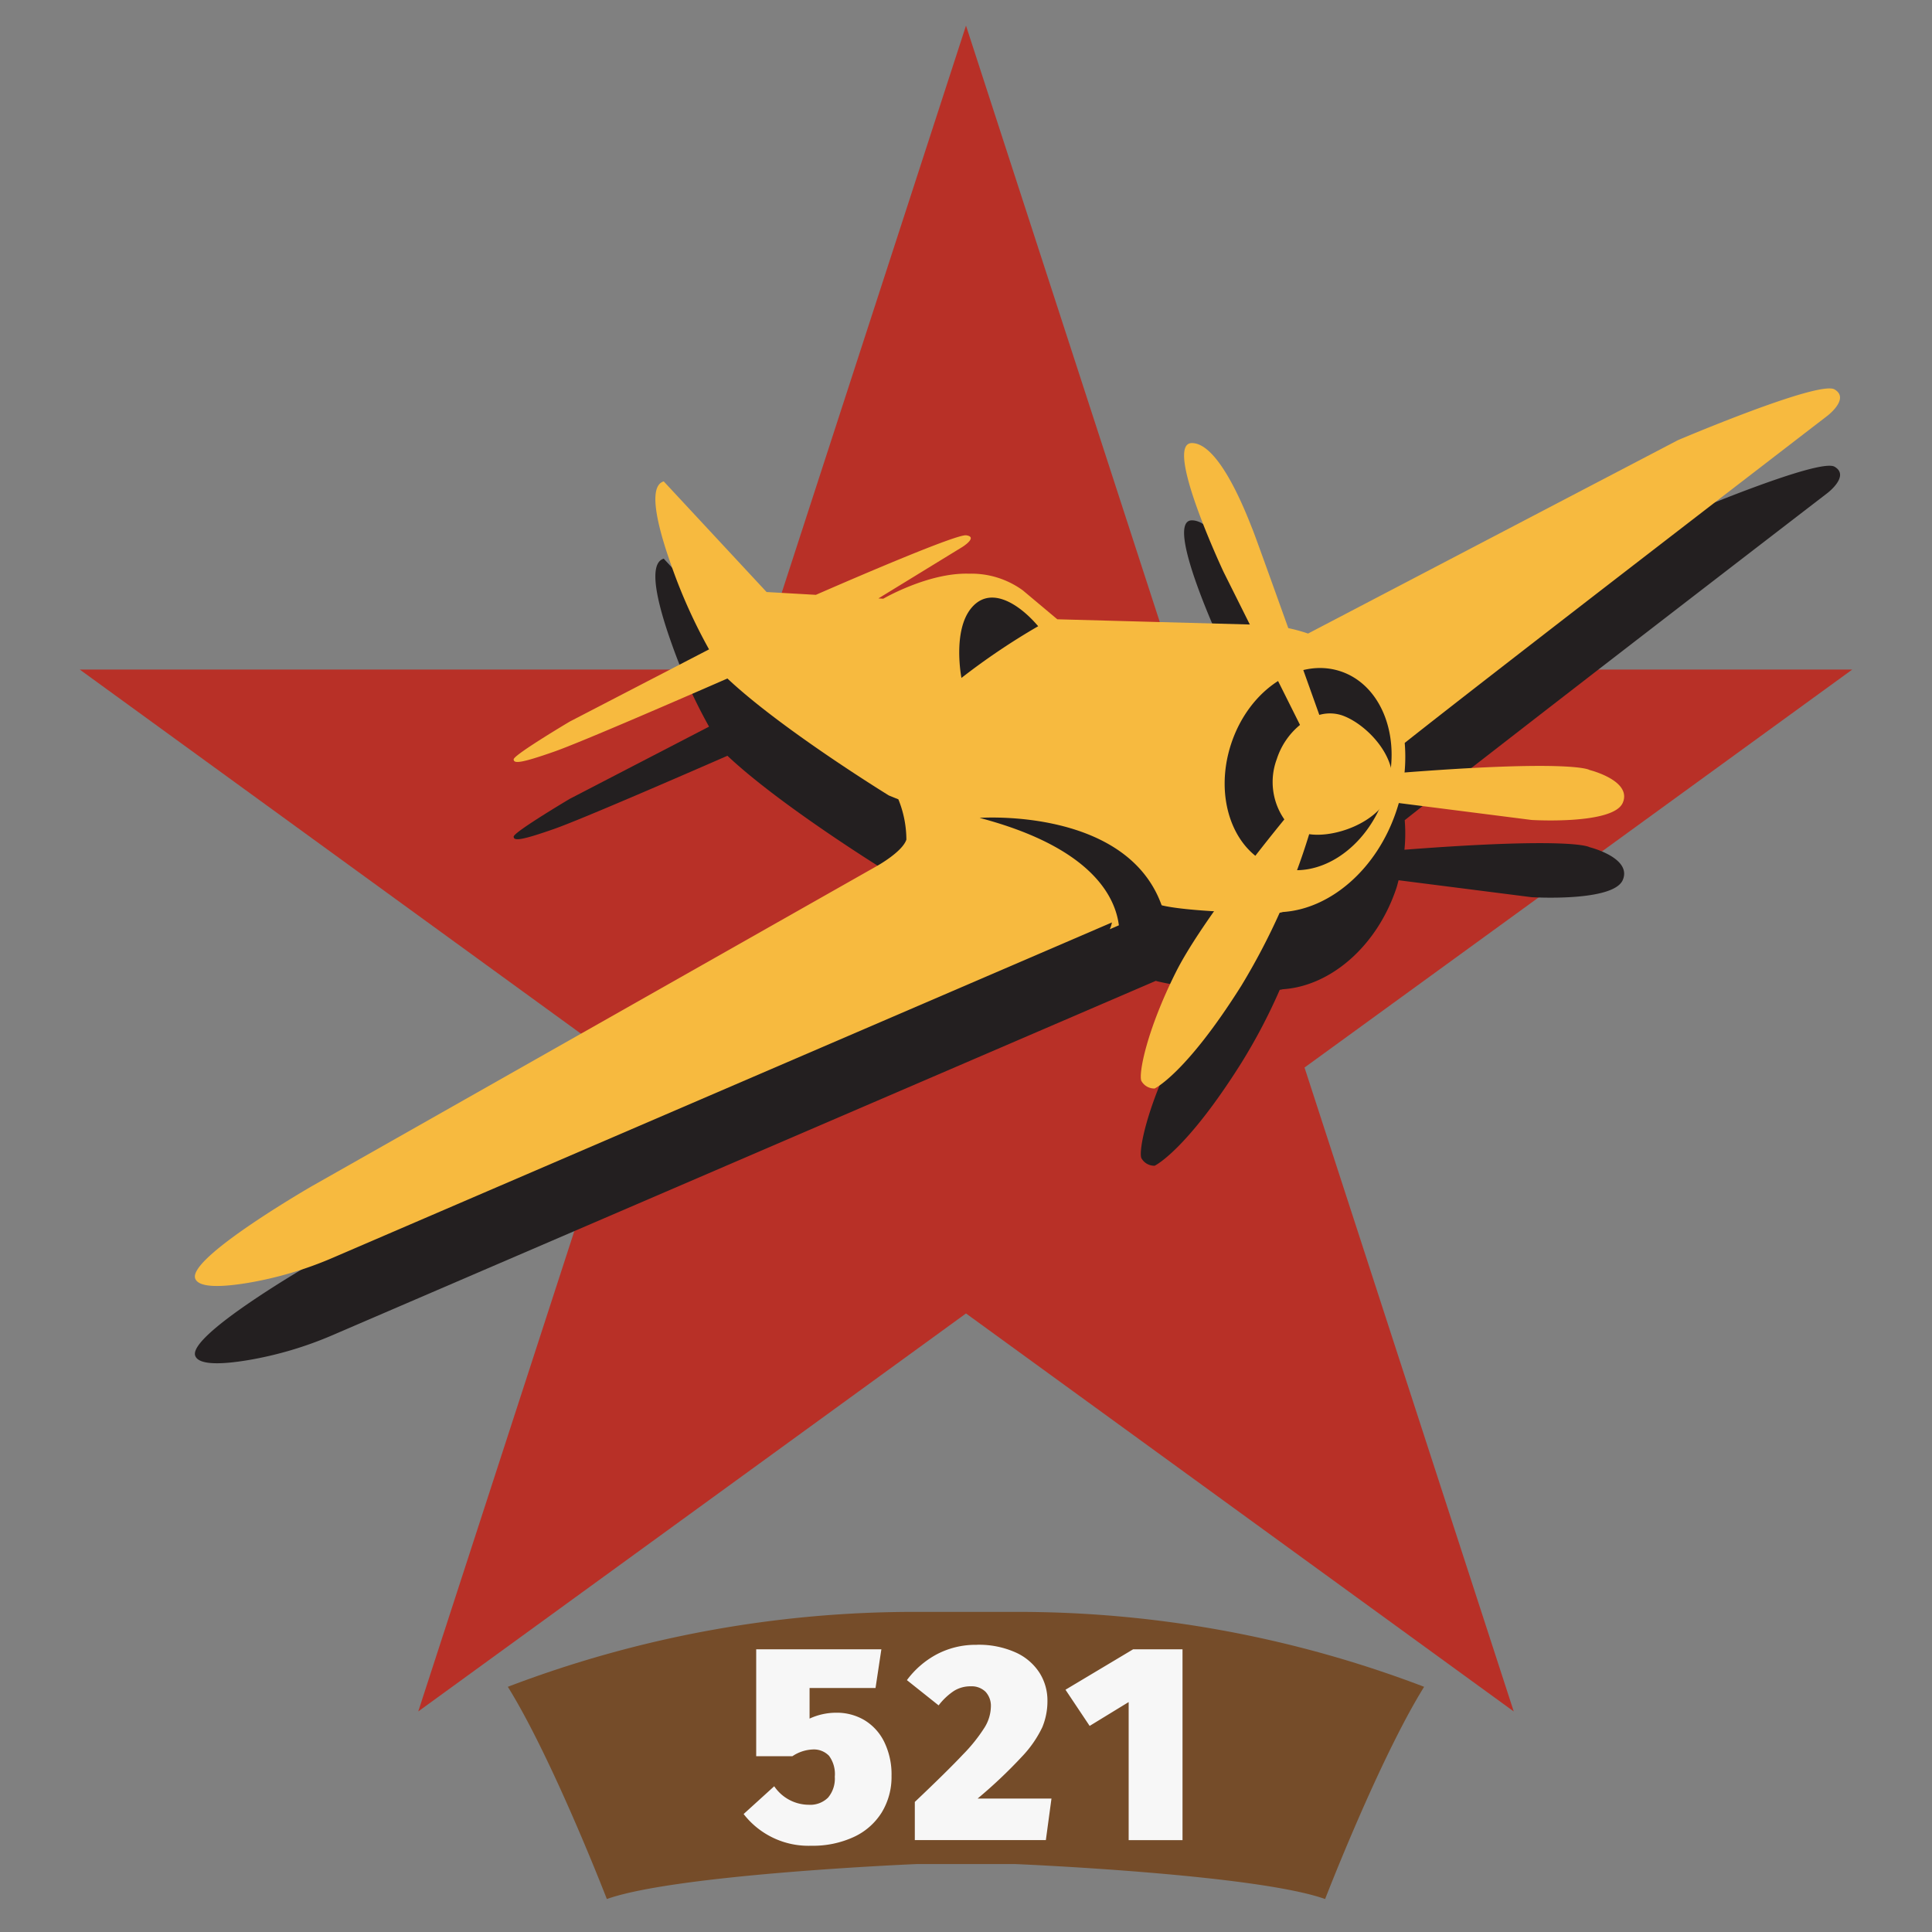 <svg id="radio_copy" data-name="radio copy" xmlns="http://www.w3.org/2000/svg" width="150" height="150" viewBox="0 0 150 150">
  <rect x="0" y="0" width="150" height="150" fill="#808080" stroke="none"/>
  <defs>
    <style>
      .cls-1 {
        fill: #754c29;
      }

      .cls-1, .cls-2, .cls-3, .cls-4, .cls-5 {
        fill-rule: evenodd;
      }

      .cls-2 {
        fill: #b83027;
      }

      .cls-3 {
        fill: #231f20;
      }

      .cls-4 {
        fill: #f7ba3f;
      }

      .cls-5 {
        fill: #f7f7f7;
      }
    </style>
  </defs>
  <g id="ussr_moscow_prem_pilot_fighter_2_icon">
    <path id="Shape_1_copy_6" data-name="Shape 1 copy 6" class="cls-1" d="M71.156,125.147a88.45,88.45,0,0,0-31.728,5.816c3.494,5.621,7.687,16.477,7.687,16.477,5.451-1.939,24.04-2.714,24.04-2.714h7.687s18.589,0.775,24.04,2.714c0,0,4.193-10.856,7.687-16.477a88.448,88.448,0,0,0-31.727-5.816H71.156Z"/>
    <path id="Shape_1_copy_6-2" data-name="Shape 1 copy 6" class="cls-2" d="M75,1.989L91.244,51.983H143.81l-42.527,30.9,16.244,49.994L75,101.976l-42.527,30.9L48.717,82.88,6.19,51.983H58.756Z"/>
    <path class="cls-3" d="M141.856,38.3S116.333,57.918,109.062,63.68a12.492,12.492,0,0,1-.022,2.293c13.213-1.019,14.363-.2,14.363-0.2s3.324,0.82,2.59,2.547-7.079,1.338-7.079,1.338l-10.329-1.316c-0.054.192-.095,0.384-0.159,0.576-1.51,4.565-5.143,7.649-8.826,7.886a1.575,1.575,0,0,1-.241.046,44.366,44.366,0,0,1-2.978,5.671c-4.317,6.863-6.734,7.986-6.734,7.986a1.143,1.143,0,0,1-1.036-.6c-0.216-.6.432-3.928,2.676-8.417a40.189,40.189,0,0,1,2.971-4.741,21.3,21.3,0,0,1-4.438-.569l-0.078-.029L25.865,103.641a28.655,28.655,0,0,1-6.563,1.953c-1.944.328-3.868,0.437-4.145-.332-0.583-1.618,9.114-7.2,9.114-7.2l43.771-24.8s2.007-1.1,2.331-2.072a8.361,8.361,0,0,0-.622-3.13l-0.738-.3S60.725,62.67,56.5,58.7l-0.018-.024c-3.133,1.369-11.365,4.949-13.45,5.679-2.59.907-3.151,0.95-3.151,0.6s4.36-2.935,4.36-2.935L55.05,56.416a41.327,41.327,0,0,1-2.871-6.351c-2.029-5.655-1.209-6.518-.648-6.691l7.986,8.59,3.826,0.219c3.4-1.485,10.938-4.722,11.671-4.622,0.95,0.13-.3.907-0.3,0.907L68.2,52.461l0.377,0.021s3.5-2.038,6.648-1.942a6.789,6.789,0,0,1,4.187,1.295l2.676,2.245,14.944,0.405L95,50.41S90.294,40.4,92.539,40.4s4.446,6.087,4.705,6.691c0.131,0.306,1.481,4.058,2.782,7.686a13.452,13.452,0,0,1,1.535.415l28.7-15.007s10.943-4.662,12.173-3.95S141.856,38.3,141.856,38.3Z"/>
    <path class="cls-4" d="M141.856,32.3S116.333,51.918,109.062,57.68a13.055,13.055,0,0,1-.636,5.242c-1.51,4.565-5.143,7.649-8.825,7.886a1.29,1.29,0,0,1-.328.063c-2.892.043-7.986-.173-9.454-0.691l-0.057-.021c0.043,0.13.1,0.242,0.142,0.377l-3.742,1.61a2.361,2.361,0,0,0,.168-0.527L25.865,97.641A28.645,28.645,0,0,1,19.3,99.594c-1.944.327-3.868,0.437-4.145-.332-0.583-1.619,9.114-7.2,9.114-7.2l43.771-24.8s2.007-1.1,2.331-2.072a8.36,8.36,0,0,0-.622-3.13l-0.738-.3S60.725,56.67,56.5,52.7l-0.018-.024c-3.133,1.369-11.364,4.949-13.45,5.679-2.59.907-3.151,0.95-3.151,0.6s4.36-2.935,4.36-2.935L55.05,50.416a41.337,41.337,0,0,1-2.871-6.351c-2.029-5.655-1.209-6.518-.647-6.691l7.986,8.59,3.826,0.219c3.4-1.484,10.938-4.721,11.671-4.622,0.95,0.13-.3.907-0.3,0.907L68.2,46.461l0.377,0.022s3.5-2.038,6.648-1.942a6.79,6.79,0,0,1,4.187,1.295l2.676,2.245,15.928,0.432a12.756,12.756,0,0,1,3.54.676l28.7-15.007s10.943-4.662,12.173-3.95S141.856,32.3,141.856,32.3Z"/>
    <path id="Shape_14_copy" data-name="Shape 14 copy" class="cls-3" d="M107.535,61.69c-1.388,4.194-5.187,6.709-8.485,5.618s-4.847-5.376-3.459-9.571,5.187-6.709,8.485-5.618S108.923,57.5,107.535,61.69ZM76.054,63.5s12.066-.885,14.351,7.47l-3.617,2.61S88.867,66.876,76.054,63.5ZM74.647,52.634s-0.718-3.658.777-5.439,3.755-.259,5.18,1.425A52.454,52.454,0,0,0,74.647,52.634Z"/>
    <path id="_521" data-name="521" class="cls-5" d="M68.429,128.052H58.711v8.3h2.811a3.048,3.048,0,0,1,1.569-.523,1.637,1.637,0,0,1,1.275.491,2.383,2.383,0,0,1,.447,1.623,2.282,2.282,0,0,1-.523,1.623,1.963,1.963,0,0,1-1.5.556,3.258,3.258,0,0,1-2.68-1.438l-2.375,2.157a6.367,6.367,0,0,0,5.251,2.462,7.568,7.568,0,0,0,3.29-.675,5.041,5.041,0,0,0,2.179-1.907,5.284,5.284,0,0,0,.763-2.843,5.742,5.742,0,0,0-.567-2.637,4.045,4.045,0,0,0-1.536-1.689,4.207,4.207,0,0,0-2.19-.577,4.932,4.932,0,0,0-2.07.457v-2.375h5.121Zm7.409-.348a6.454,6.454,0,0,0-3.116.741,6.959,6.959,0,0,0-2.31,2l2.462,1.961a4.935,4.935,0,0,1,1.188-1.122,2.4,2.4,0,0,1,1.3-.359,1.539,1.539,0,0,1,1.155.424,1.6,1.6,0,0,1,.414,1.166,3.181,3.181,0,0,1-.479,1.591,12.607,12.607,0,0,1-1.689,2.114q-1.209,1.286-3.737,3.682v2.963H81.2l0.436-3.224H75.9a37.527,37.527,0,0,0,3.454-3.269,8.786,8.786,0,0,0,1.569-2.266,5.286,5.286,0,0,0,.4-2.07,4,4,0,0,0-.621-2.168,4.287,4.287,0,0,0-1.863-1.58,6.985,6.985,0,0,0-3.007-.588h0Zm12.137,0.348-5.251,3.138L84.6,134l3.029-1.852v10.72H91.81V128.052H87.975Z"/>
    <path id="Shape_14_copy_2" data-name="Shape 14 copy 2" class="cls-4" d="M125.993,62.324c-0.734,1.727-7.079,1.338-7.079,1.338l-11.181-1.425,0.112-.519c-0.919,2.163-4.208,3.342-6.2,3.046a51.962,51.962,0,0,1-5.265,11.761c-4.317,6.863-6.734,7.986-6.734,7.986a1.143,1.143,0,0,1-1.036-.6c-0.216-.6.432-3.928,2.676-8.417,1.828-3.655,6.686-9.74,8.43-11.876a5.088,5.088,0,0,1-.584-4.689,5.671,5.671,0,0,1,1.8-2.646L95,44.41S90.294,34.4,92.539,34.4s4.446,6.086,4.705,6.691c0.241,0.561,4.572,12.687,5.188,14.414a3,3,0,0,1,1.721.021c1.683,0.557,3.939,2.743,3.959,4.96l0.1-.445c14.029-1.122,15.2-.259,15.2-0.259S126.727,60.6,125.993,62.324Z"/>
  </g>
</svg>
